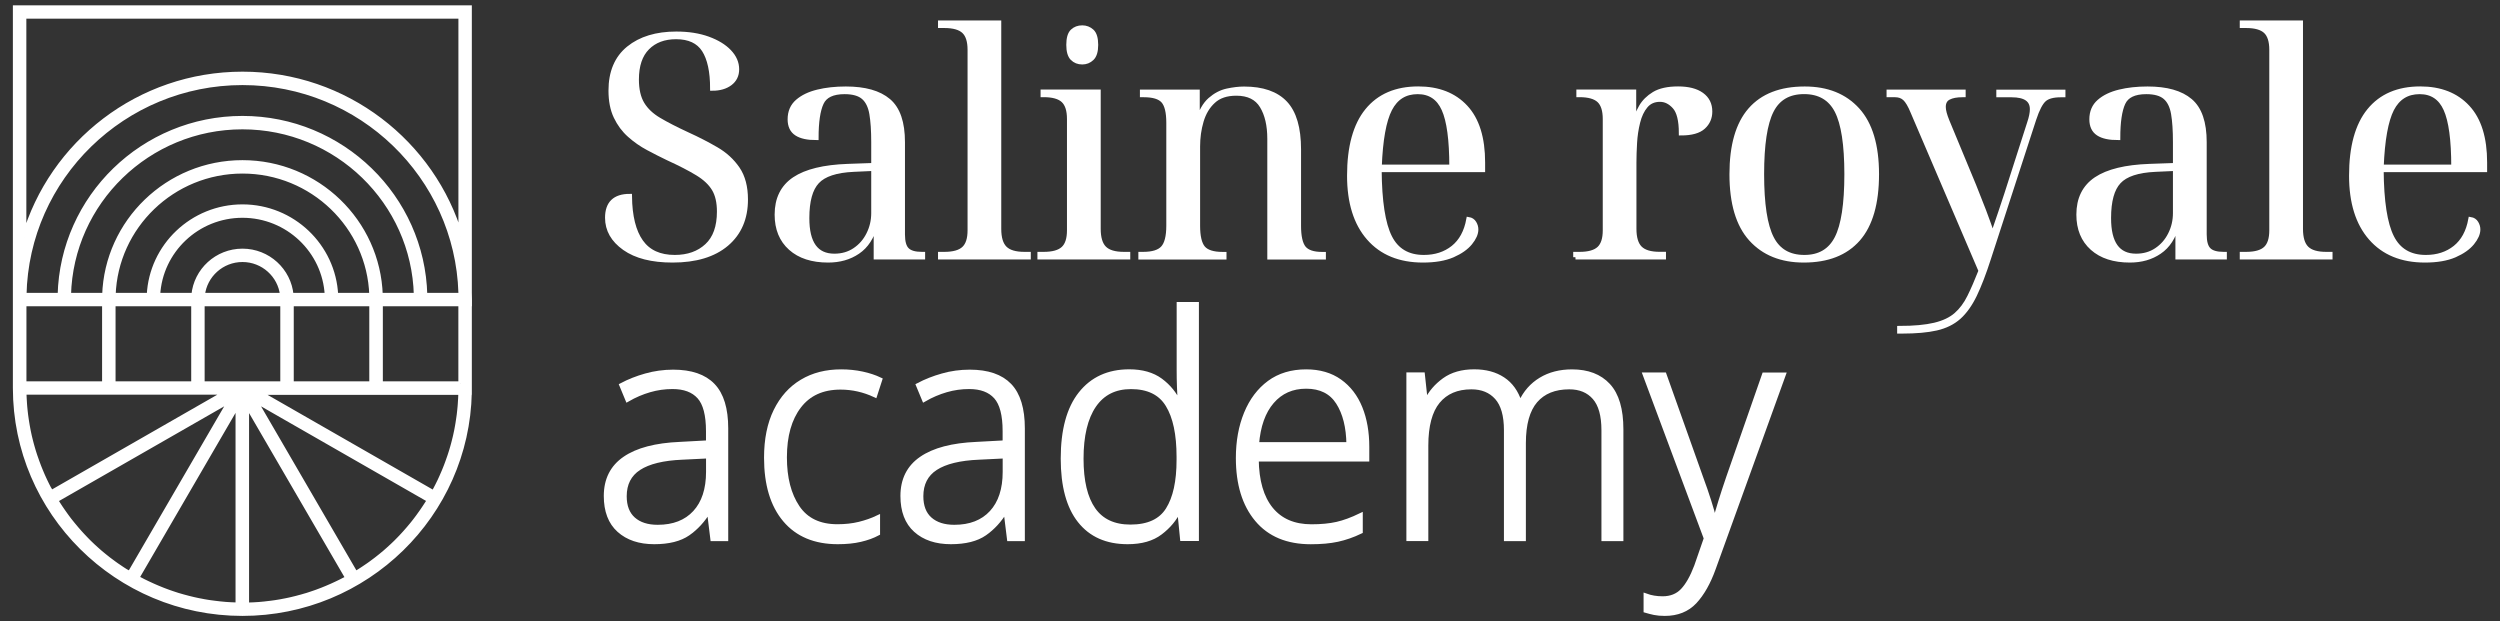 <svg width="165" height="41" viewBox="0 0 165 41" fill="none" xmlns="http://www.w3.org/2000/svg">
<rect x="0" y="0" width="165" height="41" fill="#333333" stroke="none"/>
<path d="M31 19.771C31 19.617 30.997 19.463 30.991 19.309V0.5H1V25.318V25.609C1 33.82 7.728 40.5 15.997 40.5C24.168 40.5 30.834 33.977 30.989 25.903H30.991V25.612V25.32V20.065H31V19.771ZM28.052 19.48C27.894 13.015 22.553 7.801 16.003 7.801C9.453 7.801 4.112 13.015 3.954 19.48H1.6C1.755 11.725 8.159 5.465 16.006 5.465C23.802 5.465 30.169 11.644 30.405 19.329V19.48H28.052ZM25.118 19.48H25.112C24.957 14.624 20.932 10.72 16.003 10.72C11.076 10.72 7.051 14.624 6.893 19.48H6.885H4.537C4.695 13.337 9.777 8.386 16 8.386C22.226 8.386 27.308 13.337 27.463 19.48H25.118ZM30.394 26.118C30.391 26.18 30.391 26.244 30.386 26.306C30.383 26.364 30.38 26.426 30.374 26.485C30.372 26.546 30.366 26.608 30.363 26.669C30.357 26.728 30.352 26.79 30.349 26.849C30.343 26.907 30.338 26.969 30.332 27.028C30.326 27.089 30.318 27.148 30.312 27.21C30.307 27.268 30.298 27.327 30.293 27.383C30.284 27.445 30.276 27.506 30.267 27.565C30.259 27.621 30.25 27.68 30.242 27.736C30.233 27.797 30.222 27.859 30.214 27.92C30.205 27.976 30.197 28.032 30.186 28.088C30.174 28.15 30.163 28.212 30.152 28.273C30.14 28.329 30.132 28.382 30.121 28.438C30.109 28.5 30.095 28.561 30.081 28.623C30.07 28.676 30.059 28.729 30.047 28.782C30.033 28.844 30.019 28.905 30.002 28.967C29.988 29.02 29.977 29.071 29.963 29.124C29.946 29.185 29.929 29.247 29.915 29.308C29.901 29.359 29.887 29.412 29.873 29.462C29.856 29.524 29.836 29.586 29.819 29.647C29.805 29.698 29.788 29.748 29.774 29.798C29.754 29.86 29.735 29.921 29.715 29.983C29.698 30.033 29.684 30.081 29.667 30.128C29.647 30.19 29.625 30.252 29.602 30.313C29.585 30.361 29.568 30.408 29.551 30.459C29.529 30.52 29.506 30.582 29.484 30.641C29.467 30.688 29.447 30.736 29.43 30.783C29.408 30.845 29.382 30.907 29.357 30.965C29.337 31.013 29.32 31.058 29.3 31.105C29.275 31.167 29.25 31.226 29.221 31.287C29.202 31.332 29.182 31.377 29.162 31.424C29.134 31.483 29.109 31.545 29.081 31.603C29.061 31.648 29.038 31.693 29.019 31.738C28.99 31.796 28.962 31.855 28.931 31.917C28.909 31.962 28.886 32.004 28.866 32.048C28.835 32.107 28.807 32.166 28.776 32.222C28.754 32.267 28.731 32.309 28.706 32.353C28.678 32.407 28.647 32.46 28.618 32.516L17.096 25.911H30.402C30.402 25.925 30.402 25.936 30.402 25.95C30.4 26.001 30.397 26.059 30.394 26.118ZM28.184 33.235C28.148 33.291 28.114 33.347 28.077 33.4C28.052 33.439 28.024 33.481 27.998 33.52C27.962 33.576 27.925 33.63 27.886 33.685C27.857 33.725 27.829 33.764 27.804 33.803C27.764 33.856 27.728 33.909 27.688 33.965C27.66 34.005 27.632 34.044 27.604 34.083C27.564 34.136 27.525 34.189 27.485 34.242C27.457 34.282 27.426 34.318 27.398 34.357C27.358 34.41 27.316 34.461 27.277 34.511C27.246 34.547 27.215 34.587 27.187 34.623C27.144 34.673 27.102 34.724 27.06 34.774C27.029 34.81 26.998 34.847 26.967 34.886C26.924 34.936 26.882 34.987 26.837 35.034C26.806 35.071 26.772 35.107 26.741 35.144C26.696 35.191 26.654 35.242 26.609 35.289C26.575 35.325 26.544 35.359 26.51 35.395C26.465 35.443 26.42 35.491 26.375 35.538C26.341 35.572 26.307 35.608 26.273 35.642C26.228 35.689 26.18 35.734 26.135 35.782C26.102 35.815 26.065 35.849 26.031 35.882C25.983 35.927 25.938 35.972 25.89 36.017C25.853 36.05 25.82 36.084 25.783 36.115C25.735 36.159 25.687 36.201 25.639 36.246C25.603 36.28 25.566 36.31 25.529 36.344C25.481 36.386 25.431 36.431 25.383 36.473C25.346 36.506 25.307 36.537 25.267 36.568C25.216 36.61 25.169 36.649 25.118 36.691C25.078 36.722 25.039 36.753 25.002 36.783C24.951 36.823 24.901 36.865 24.85 36.904C24.811 36.935 24.771 36.965 24.732 36.993C24.681 37.033 24.63 37.072 24.577 37.108C24.537 37.139 24.495 37.167 24.456 37.198C24.405 37.234 24.351 37.273 24.298 37.31C24.255 37.338 24.213 37.368 24.171 37.396C24.117 37.433 24.067 37.469 24.013 37.503C23.971 37.531 23.928 37.559 23.886 37.587C23.833 37.62 23.779 37.657 23.726 37.69C23.683 37.718 23.638 37.743 23.596 37.771C23.554 37.797 23.511 37.825 23.469 37.85L16.817 26.409L28.339 33.014C28.32 33.047 28.3 33.078 28.28 33.112C28.235 33.151 28.21 33.193 28.184 33.235ZM22.677 38.283C22.621 38.312 22.567 38.342 22.511 38.37C22.463 38.395 22.415 38.418 22.367 38.44C22.311 38.468 22.254 38.496 22.198 38.521C22.15 38.544 22.102 38.566 22.051 38.589C21.995 38.614 21.939 38.642 21.882 38.667C21.831 38.689 21.784 38.709 21.733 38.731C21.676 38.757 21.62 38.782 21.564 38.804C21.513 38.827 21.462 38.846 21.412 38.866C21.355 38.888 21.299 38.913 21.24 38.936C21.189 38.955 21.135 38.975 21.085 38.994C21.028 39.017 20.969 39.036 20.913 39.059C20.859 39.078 20.808 39.095 20.755 39.115C20.698 39.134 20.639 39.154 20.583 39.173C20.529 39.19 20.476 39.207 20.422 39.227C20.366 39.246 20.307 39.263 20.25 39.283C20.197 39.299 20.14 39.316 20.084 39.33C20.028 39.347 19.968 39.364 19.912 39.381C19.856 39.397 19.799 39.411 19.743 39.425C19.687 39.442 19.627 39.456 19.568 39.473C19.512 39.487 19.453 39.501 19.396 39.515C19.34 39.529 19.281 39.543 19.224 39.557C19.165 39.571 19.106 39.582 19.047 39.596C18.99 39.607 18.931 39.621 18.875 39.632C18.816 39.644 18.756 39.655 18.695 39.666C18.638 39.677 18.582 39.688 18.523 39.7C18.46 39.711 18.401 39.719 18.339 39.73C18.283 39.739 18.227 39.75 18.167 39.758C18.105 39.767 18.043 39.775 17.979 39.784C17.922 39.792 17.866 39.8 17.809 39.806C17.745 39.814 17.68 39.82 17.615 39.828C17.561 39.834 17.505 39.842 17.451 39.848C17.384 39.853 17.313 39.859 17.246 39.867C17.195 39.873 17.142 39.876 17.091 39.882C17.017 39.887 16.947 39.89 16.874 39.895C16.826 39.898 16.775 39.901 16.727 39.904C16.651 39.907 16.572 39.91 16.496 39.912C16.451 39.915 16.406 39.915 16.361 39.918C16.335 39.918 16.31 39.918 16.288 39.918V26.706L22.939 38.146C22.897 38.169 22.855 38.194 22.812 38.216C22.77 38.236 22.722 38.258 22.677 38.283ZM15.493 39.907C15.417 39.904 15.338 39.901 15.262 39.898C15.214 39.895 15.163 39.893 15.115 39.89C15.042 39.884 14.968 39.882 14.898 39.876C14.844 39.873 14.794 39.867 14.743 39.862C14.675 39.856 14.605 39.851 14.537 39.842C14.481 39.837 14.427 39.831 14.374 39.823C14.309 39.814 14.244 39.809 14.179 39.8C14.123 39.795 14.066 39.784 14.01 39.778C13.948 39.77 13.883 39.761 13.821 39.753C13.765 39.744 13.709 39.733 13.649 39.725C13.587 39.714 13.528 39.705 13.466 39.694C13.41 39.683 13.353 39.672 13.294 39.66C13.235 39.649 13.173 39.638 13.114 39.627C13.057 39.616 12.998 39.602 12.942 39.59C12.883 39.579 12.824 39.565 12.764 39.551C12.708 39.537 12.649 39.523 12.592 39.509C12.536 39.495 12.477 39.481 12.421 39.467C12.361 39.453 12.305 39.437 12.246 39.42C12.189 39.406 12.133 39.389 12.077 39.375C12.018 39.358 11.961 39.341 11.905 39.325C11.848 39.308 11.795 39.294 11.738 39.277C11.679 39.26 11.623 39.241 11.566 39.221C11.513 39.204 11.459 39.188 11.406 39.168C11.347 39.148 11.29 39.129 11.234 39.109C11.18 39.09 11.13 39.073 11.076 39.053C11.02 39.033 10.96 39.011 10.904 38.989C10.853 38.969 10.8 38.95 10.749 38.93C10.693 38.908 10.636 38.885 10.577 38.86C10.527 38.84 10.476 38.818 10.425 38.798C10.369 38.776 10.312 38.751 10.256 38.726C10.205 38.703 10.154 38.684 10.107 38.661C10.05 38.636 9.994 38.611 9.937 38.583C9.89 38.561 9.842 38.538 9.791 38.516C9.735 38.488 9.678 38.463 9.622 38.435C9.574 38.412 9.526 38.387 9.478 38.365C9.422 38.337 9.368 38.309 9.312 38.278C9.264 38.253 9.219 38.23 9.171 38.205C9.129 38.183 9.086 38.16 9.044 38.135L15.696 26.695V39.907C15.67 39.907 15.645 39.907 15.622 39.907C15.583 39.912 15.538 39.91 15.493 39.907ZM8.283 37.69C8.229 37.657 8.176 37.62 8.122 37.587C8.08 37.559 8.038 37.531 7.995 37.503C7.942 37.466 7.891 37.433 7.838 37.396C7.795 37.368 7.753 37.34 7.711 37.31C7.657 37.273 7.607 37.234 7.553 37.198C7.514 37.17 7.471 37.139 7.432 37.108C7.381 37.069 7.328 37.03 7.277 36.993C7.237 36.963 7.198 36.935 7.158 36.904C7.108 36.865 7.057 36.825 7.006 36.783C6.967 36.753 6.927 36.722 6.891 36.691C6.84 36.649 6.792 36.61 6.741 36.568C6.702 36.537 6.665 36.504 6.626 36.473C6.575 36.431 6.527 36.389 6.479 36.344C6.442 36.31 6.406 36.28 6.369 36.246C6.321 36.201 6.273 36.159 6.225 36.115C6.189 36.081 6.155 36.047 6.118 36.017C6.07 35.972 6.023 35.927 5.977 35.882C5.944 35.849 5.907 35.815 5.873 35.782C5.825 35.737 5.78 35.689 5.735 35.642C5.701 35.608 5.667 35.572 5.634 35.538C5.588 35.491 5.543 35.443 5.498 35.395C5.464 35.359 5.431 35.325 5.4 35.289C5.355 35.242 5.312 35.194 5.267 35.144C5.233 35.107 5.202 35.071 5.171 35.034C5.129 34.984 5.084 34.936 5.042 34.886C5.011 34.85 4.98 34.813 4.949 34.774C4.906 34.724 4.864 34.673 4.822 34.623C4.791 34.587 4.76 34.547 4.732 34.511C4.689 34.461 4.65 34.407 4.608 34.357C4.579 34.318 4.548 34.282 4.52 34.242C4.481 34.189 4.441 34.136 4.402 34.083C4.374 34.044 4.346 34.005 4.317 33.965C4.278 33.912 4.241 33.859 4.202 33.803C4.174 33.764 4.145 33.725 4.12 33.685C4.083 33.632 4.044 33.576 4.007 33.52C3.979 33.481 3.954 33.439 3.928 33.4C3.892 33.344 3.855 33.288 3.821 33.235C3.796 33.193 3.771 33.154 3.745 33.112C3.725 33.078 3.706 33.047 3.686 33.014L15.208 26.409L8.556 37.85C8.514 37.825 8.472 37.799 8.43 37.771C8.37 37.743 8.325 37.715 8.283 37.69ZM3.218 32.216C3.187 32.157 3.156 32.099 3.128 32.043C3.105 31.998 3.083 31.956 3.063 31.911C3.035 31.852 3.004 31.794 2.976 31.732C2.953 31.687 2.933 31.642 2.914 31.598C2.886 31.539 2.857 31.477 2.832 31.419C2.812 31.374 2.793 31.326 2.773 31.282C2.747 31.223 2.722 31.161 2.697 31.102C2.677 31.055 2.657 31.01 2.64 30.962C2.615 30.901 2.592 30.842 2.567 30.781C2.547 30.733 2.53 30.685 2.514 30.638C2.491 30.576 2.468 30.515 2.446 30.456C2.429 30.408 2.412 30.361 2.395 30.31C2.373 30.249 2.353 30.187 2.33 30.126C2.313 30.078 2.299 30.028 2.282 29.98C2.263 29.919 2.243 29.857 2.223 29.796C2.209 29.745 2.192 29.695 2.178 29.644C2.161 29.583 2.141 29.521 2.125 29.46C2.11 29.409 2.096 29.359 2.082 29.306C2.065 29.244 2.048 29.183 2.034 29.121C2.02 29.068 2.009 29.017 1.995 28.964C1.981 28.903 1.964 28.841 1.95 28.78C1.939 28.726 1.927 28.673 1.916 28.62C1.902 28.558 1.891 28.497 1.877 28.435C1.865 28.382 1.854 28.326 1.846 28.27C1.834 28.209 1.823 28.147 1.812 28.085C1.803 28.03 1.792 27.974 1.784 27.918C1.772 27.856 1.764 27.794 1.755 27.733C1.747 27.677 1.738 27.618 1.73 27.562C1.722 27.501 1.713 27.439 1.705 27.38C1.696 27.322 1.691 27.263 1.685 27.207C1.679 27.145 1.671 27.086 1.665 27.025C1.66 26.966 1.654 26.904 1.648 26.846C1.643 26.787 1.637 26.725 1.634 26.667C1.629 26.605 1.626 26.544 1.623 26.482C1.62 26.423 1.614 26.364 1.612 26.303C1.609 26.241 1.606 26.177 1.603 26.115C1.6 26.057 1.598 25.998 1.598 25.939C1.598 25.925 1.598 25.914 1.598 25.9H14.904L3.382 32.505C3.351 32.451 3.322 32.398 3.294 32.342C3.266 32.303 3.241 32.258 3.218 32.216ZM6.888 20.062V25.318H1.595V20.062H3.948H6.888ZM9.83 20.062H12.77V25.318H7.477V20.062H9.83ZM24.523 20.062V25.318H19.238V20.062H22.178H24.523ZM18.649 20.062V25.318H13.356V20.062H18.649ZM13.373 19.48C13.52 18.167 14.644 17.143 16.003 17.143C17.361 17.143 18.486 18.167 18.633 19.48H13.373ZM19.238 19.48H19.224C19.075 17.846 17.688 16.561 16.003 16.561C14.317 16.561 12.931 17.846 12.781 19.48H12.767H10.422C10.577 16.555 13.021 14.224 16.003 14.224C18.985 14.224 21.428 16.555 21.583 19.48H19.238ZM24.523 19.48H22.17C22.015 16.234 19.309 13.639 16.003 13.639C12.697 13.639 9.988 16.234 9.836 19.48H7.483C7.638 14.946 11.4 11.305 16.006 11.305C20.608 11.305 24.371 14.946 24.523 19.48ZM30.405 1.085V15.612C28.587 9.419 22.821 4.88 16.006 4.88C9.171 4.88 3.39 9.444 1.589 15.663V1.082H30.405V1.085ZM30.405 25.318H25.118V20.062H28.058H30.402V25.318H30.405Z" fill="white" stroke="white" stroke-width="0.3"/>
<path d="M44.387 17.179C43.034 17.179 41.98 16.912 41.221 16.376C40.461 15.839 40.083 15.171 40.083 14.371C40.083 13.421 40.574 12.945 41.561 12.945C41.576 14.277 41.825 15.28 42.309 15.959C42.792 16.638 43.537 16.976 44.535 16.976C45.407 16.976 46.118 16.725 46.658 16.222C47.199 15.719 47.467 14.968 47.467 13.962C47.467 13.35 47.353 12.855 47.127 12.476C46.9 12.096 46.537 11.751 46.038 11.447C45.54 11.143 44.886 10.805 44.081 10.437C43.658 10.235 43.223 10.013 42.781 9.777C42.335 9.54 41.927 9.255 41.553 8.921C41.175 8.587 40.877 8.185 40.65 7.708C40.423 7.232 40.31 6.657 40.31 5.978C40.31 4.758 40.703 3.827 41.489 3.189C42.275 2.551 43.325 2.232 44.636 2.232C45.43 2.232 46.125 2.341 46.726 2.558C47.327 2.776 47.796 3.061 48.132 3.414C48.468 3.767 48.635 4.154 48.635 4.574C48.635 4.968 48.483 5.276 48.185 5.501C47.883 5.727 47.493 5.839 47.017 5.839C47.017 4.713 46.832 3.865 46.465 3.294C46.095 2.724 45.483 2.438 44.621 2.438C43.828 2.438 43.197 2.675 42.724 3.152C42.252 3.628 42.018 4.326 42.018 5.25C42.018 5.914 42.143 6.451 42.388 6.86C42.634 7.269 43.004 7.618 43.495 7.907C43.987 8.2 44.618 8.523 45.381 8.876C46.065 9.187 46.696 9.514 47.278 9.852C47.86 10.19 48.328 10.621 48.684 11.143C49.039 11.665 49.216 12.34 49.216 13.17C49.216 14.405 48.797 15.385 47.954 16.102C47.104 16.822 45.917 17.179 44.387 17.179Z" fill="white" stroke="white" stroke-width="0.3"/>
<path d="M54.658 17.179C53.603 17.179 52.78 16.912 52.179 16.375C51.578 15.839 51.276 15.103 51.276 14.165C51.276 13.121 51.661 12.34 52.436 11.822C53.207 11.308 54.378 11.023 55.95 10.966L57.651 10.906V9.383C57.651 8.621 57.609 7.997 57.526 7.509C57.443 7.022 57.265 6.657 56.993 6.421C56.721 6.184 56.301 6.064 55.742 6.064C54.949 6.064 54.442 6.308 54.216 6.796C53.989 7.284 53.876 8.054 53.876 9.097C53.301 9.097 52.867 9.003 52.576 8.812C52.281 8.621 52.133 8.309 52.133 7.874C52.133 7.386 52.3 6.995 52.636 6.702C52.972 6.41 53.414 6.196 53.97 6.061C54.522 5.925 55.141 5.858 55.825 5.858C57.084 5.858 58.021 6.124 58.644 6.654C59.268 7.183 59.578 8.091 59.578 9.383V15.471C59.578 15.959 59.672 16.3 59.865 16.488C60.058 16.68 60.383 16.773 60.847 16.773H60.908V16.976H57.813V14.836H57.775C57.556 15.651 57.171 16.244 56.615 16.619C56.063 16.995 55.41 17.179 54.658 17.179ZM55.07 16.893C55.576 16.893 56.022 16.766 56.411 16.507C56.8 16.248 57.106 15.902 57.322 15.467C57.541 15.032 57.651 14.566 57.651 14.063V11.132L56.339 11.192C55.179 11.244 54.374 11.511 53.932 11.988C53.486 12.464 53.267 13.264 53.267 14.39C53.263 16.06 53.864 16.893 55.07 16.893Z" fill="white" stroke="white" stroke-width="0.3"/>
<path d="M62.059 16.976V16.773H62.328C62.928 16.773 63.359 16.65 63.62 16.406C63.881 16.162 64.009 15.76 64.009 15.204V3.29C64.009 2.72 63.881 2.315 63.62 2.067C63.359 1.823 62.928 1.699 62.328 1.699H62.059V1.5H65.933V15.103C65.933 15.7 66.061 16.128 66.322 16.387C66.583 16.646 67.013 16.773 67.614 16.773H67.882V16.976H62.059Z" fill="white" stroke="white" stroke-width="0.3"/>
<path d="M68.62 16.976V16.773H68.888C69.489 16.773 69.92 16.649 70.181 16.406C70.442 16.162 70.57 15.76 70.57 15.204V7.855C70.57 7.284 70.442 6.879 70.181 6.631C69.92 6.387 69.489 6.263 68.888 6.263H68.828V6.061H72.497V15.103C72.497 15.7 72.626 16.128 72.886 16.387C73.147 16.646 73.578 16.773 74.179 16.773H74.447V16.976H68.62ZM71.428 4.105C71.167 4.105 70.952 4.019 70.782 3.85C70.612 3.681 70.525 3.384 70.525 2.964C70.525 2.528 70.612 2.232 70.782 2.067C70.952 1.905 71.167 1.823 71.428 1.823C71.674 1.823 71.885 1.905 72.063 2.067C72.24 2.228 72.331 2.528 72.331 2.964C72.331 3.384 72.24 3.681 72.063 3.85C71.885 4.022 71.674 4.105 71.428 4.105Z" fill="white" stroke="white" stroke-width="0.3"/>
<path d="M75.282 16.976V16.773H75.445C76.072 16.773 76.51 16.638 76.756 16.364C77.002 16.094 77.126 15.606 77.126 14.896V8.099C77.126 7.408 77.009 6.928 76.779 6.665C76.544 6.398 76.117 6.267 75.486 6.267H75.384V6.064H79.034V7.979H79.076C79.254 7.356 79.518 6.89 79.866 6.582C80.213 6.278 80.591 6.079 80.992 5.993C81.396 5.907 81.767 5.862 82.11 5.862C83.327 5.862 84.234 6.177 84.827 6.807C85.421 7.438 85.719 8.455 85.719 9.852V14.9C85.719 15.606 85.829 16.094 86.048 16.368C86.267 16.638 86.671 16.777 87.257 16.777H87.359V16.98H83.792V9.157C83.792 8.275 83.626 7.554 83.289 6.999C82.953 6.443 82.39 6.166 81.597 6.166C80.954 6.166 80.448 6.335 80.081 6.676C79.711 7.014 79.45 7.453 79.291 7.99C79.133 8.527 79.057 9.086 79.057 9.671V14.9C79.057 15.606 79.174 16.094 79.405 16.368C79.635 16.638 80.066 16.777 80.697 16.777H80.799V16.98H75.282V16.976Z" fill="white" stroke="white" stroke-width="0.3"/>
<path d="M93.915 17.179C92.385 17.179 91.191 16.691 90.337 15.711C89.483 14.735 89.056 13.361 89.056 11.597C89.056 9.698 89.449 8.264 90.235 7.299C91.021 6.335 92.143 5.854 93.605 5.854C94.932 5.854 95.975 6.263 96.731 7.078C97.49 7.892 97.868 9.109 97.868 10.723V11.211H91.04C91.055 13.286 91.281 14.769 91.727 15.651C92.169 16.533 92.921 16.976 93.972 16.976C94.739 16.976 95.381 16.766 95.91 16.346C96.436 15.925 96.776 15.302 96.927 14.473C97.089 14.499 97.214 14.581 97.297 14.716C97.38 14.852 97.422 14.994 97.422 15.144C97.422 15.415 97.293 15.711 97.033 16.03C96.772 16.349 96.387 16.62 95.873 16.845C95.359 17.066 94.709 17.179 93.915 17.179ZM91.047 11.012H95.805C95.805 9.232 95.635 7.964 95.291 7.206C94.951 6.447 94.376 6.064 93.568 6.064C92.733 6.064 92.124 6.444 91.731 7.206C91.342 7.964 91.115 9.232 91.047 11.012Z" fill="white" stroke="white" stroke-width="0.3"/>
<path d="M103.982 16.976V16.773H104.25C104.851 16.773 105.282 16.65 105.543 16.406C105.803 16.162 105.932 15.76 105.932 15.204V7.855C105.932 7.284 105.803 6.879 105.543 6.631C105.282 6.387 104.851 6.263 104.25 6.263H104.19V6.061H107.84V8.095H107.882C107.976 7.742 108.12 7.397 108.312 7.055C108.505 6.718 108.792 6.432 109.174 6.2C109.556 5.971 110.081 5.854 110.753 5.854C111.422 5.854 111.944 5.986 112.31 6.252C112.681 6.519 112.862 6.886 112.862 7.363C112.862 7.772 112.715 8.11 112.42 8.38C112.125 8.651 111.638 8.79 110.954 8.79C110.954 7.949 110.81 7.367 110.523 7.048C110.236 6.729 109.915 6.571 109.559 6.571C109.163 6.571 108.849 6.71 108.615 6.988C108.38 7.266 108.21 7.626 108.101 8.069C107.991 8.512 107.923 8.966 107.897 9.431C107.87 9.901 107.855 10.332 107.855 10.723V15.099C107.855 15.696 107.984 16.124 108.244 16.383C108.505 16.642 108.936 16.77 109.537 16.77H109.805V16.973H103.982V16.976Z" fill="white" stroke="white" stroke-width="0.3"/>
<path d="M119.048 17.179C117.57 17.179 116.41 16.71 115.564 15.775C114.717 14.836 114.294 13.414 114.294 11.5C114.294 9.6 114.702 8.185 115.515 7.254C116.327 6.323 117.525 5.858 119.112 5.858C120.59 5.858 121.75 6.323 122.596 7.254C123.442 8.185 123.866 9.6 123.866 11.5C123.866 13.414 123.454 14.84 122.638 15.775C121.814 16.713 120.62 17.179 119.048 17.179ZM119.089 16.976C120.087 16.976 120.801 16.556 121.232 15.715C121.663 14.874 121.878 13.466 121.878 11.5C121.878 9.544 121.663 8.151 121.232 7.314C120.801 6.481 120.079 6.061 119.07 6.061C118.058 6.061 117.34 6.477 116.917 7.314C116.493 8.148 116.282 9.544 116.282 11.5C116.282 13.466 116.497 14.874 116.928 15.715C117.355 16.556 118.077 16.976 119.089 16.976Z" fill="white" stroke="white" stroke-width="0.3"/>
<path d="M125.362 21.863V21.661C126.318 21.661 127.093 21.589 127.69 21.447C128.283 21.304 128.755 21.079 129.103 20.775C129.451 20.471 129.746 20.077 129.984 19.593C130.222 19.112 130.471 18.538 130.732 17.873L126.243 7.386C126.065 6.95 125.891 6.658 125.721 6.5C125.551 6.342 125.336 6.267 125.075 6.267H124.663V6.064H129.583V6.267H129.523C129.141 6.267 128.835 6.323 128.612 6.44C128.385 6.556 128.272 6.763 128.272 7.059C128.272 7.292 128.355 7.603 128.517 7.998L130.282 12.254C130.486 12.757 130.705 13.313 130.94 13.925C131.17 14.536 131.363 15.073 131.514 15.535C131.692 15.006 131.862 14.503 132.028 14.03C132.19 13.553 132.33 13.14 132.44 12.787L133.936 8.125C134.061 7.757 134.121 7.453 134.121 7.209C134.121 6.586 133.672 6.271 132.769 6.271H131.907V6.068H136.169V6.271H136.007C135.501 6.271 135.134 6.372 134.911 6.575C134.684 6.778 134.461 7.206 134.246 7.859L131.253 17.062C130.94 18.038 130.63 18.842 130.331 19.465C130.029 20.088 129.681 20.576 129.285 20.933C128.888 21.285 128.393 21.529 127.799 21.665C127.206 21.8 126.458 21.867 125.555 21.867H125.362V21.863Z" fill="white" stroke="white" stroke-width="0.3"/>
<path d="M140.572 17.179C139.517 17.179 138.694 16.912 138.093 16.375C137.492 15.839 137.19 15.103 137.19 14.165C137.19 13.121 137.575 12.34 138.35 11.822C139.121 11.308 140.292 11.023 141.864 10.966L143.564 10.906V9.383C143.564 8.621 143.523 7.997 143.44 7.509C143.357 7.022 143.179 6.657 142.907 6.421C142.635 6.184 142.215 6.064 141.656 6.064C140.863 6.064 140.356 6.308 140.129 6.796C139.903 7.284 139.789 8.054 139.789 9.097C139.215 9.097 138.78 9.003 138.489 8.812C138.195 8.621 138.047 8.309 138.047 7.874C138.047 7.386 138.214 6.995 138.55 6.702C138.886 6.41 139.328 6.196 139.884 6.061C140.436 5.925 141.055 5.858 141.739 5.858C142.998 5.858 143.935 6.124 144.558 6.654C145.182 7.183 145.492 8.091 145.492 9.383V15.471C145.492 15.959 145.586 16.3 145.779 16.488C145.971 16.68 146.296 16.773 146.761 16.773H146.822V16.976H143.727V14.836H143.685C143.466 15.651 143.081 16.244 142.525 16.619C141.977 16.995 141.324 17.179 140.572 17.179ZM140.983 16.893C141.49 16.893 141.936 16.766 142.325 16.507C142.714 16.248 143.02 15.902 143.236 15.467C143.455 15.032 143.564 14.566 143.564 14.063V11.132L142.253 11.192C141.093 11.244 140.288 11.511 139.846 11.988C139.4 12.464 139.181 13.264 139.181 14.39C139.177 16.06 139.778 16.893 140.983 16.893Z" fill="white" stroke="white" stroke-width="0.3"/>
<path d="M147.974 16.976V16.773H148.242C148.843 16.773 149.273 16.65 149.534 16.406C149.795 16.162 149.923 15.76 149.923 15.204V3.29C149.923 2.72 149.795 2.315 149.534 2.067C149.273 1.823 148.843 1.699 148.242 1.699H147.974V1.5H151.847V15.103C151.847 15.7 151.975 16.128 152.236 16.387C152.497 16.646 152.928 16.773 153.528 16.773H153.797V16.976H147.974Z" fill="white" stroke="white" stroke-width="0.3"/>
<path d="M160.047 17.179C158.517 17.179 157.323 16.691 156.469 15.711C155.615 14.735 155.188 13.361 155.188 11.597C155.188 9.698 155.581 8.264 156.367 7.299C157.153 6.335 158.275 5.854 159.737 5.854C161.064 5.854 162.107 6.263 162.862 7.078C163.622 7.892 164 9.109 164 10.723V11.211H157.172C157.187 13.286 157.413 14.769 157.859 15.651C158.301 16.533 159.053 16.976 160.104 16.976C160.871 16.976 161.513 16.766 162.042 16.346C162.568 15.925 162.908 15.302 163.059 14.473C163.221 14.499 163.346 14.581 163.429 14.716C163.512 14.852 163.554 14.994 163.554 15.144C163.554 15.415 163.425 15.711 163.165 16.03C162.904 16.349 162.519 16.62 162.005 16.845C161.491 17.066 160.841 17.179 160.047 17.179ZM157.175 11.012H161.933C161.933 9.232 161.763 7.964 161.419 7.206C161.079 6.447 160.504 6.064 159.696 6.064C158.861 6.064 158.252 6.444 157.859 7.206C157.474 7.964 157.247 9.232 157.175 11.012Z" fill="white" stroke="white" stroke-width="0.3"/>
<path d="M44.429 24.547C45.604 24.547 46.481 24.847 47.051 25.444C47.626 26.041 47.913 26.987 47.913 28.274V35.564H47.032L46.806 33.732H46.764C46.394 34.344 45.944 34.836 45.411 35.207C44.878 35.579 44.134 35.767 43.178 35.767C42.207 35.767 41.436 35.508 40.862 34.993C40.287 34.479 40 33.725 40 32.734C40 31.66 40.412 30.838 41.239 30.271C42.067 29.701 43.28 29.382 44.878 29.314L46.745 29.213V28.458C46.745 27.385 46.549 26.63 46.152 26.188C45.755 25.748 45.169 25.527 44.387 25.527C43.87 25.527 43.363 25.598 42.872 25.741C42.381 25.883 41.893 26.09 41.417 26.364L41.028 25.425C41.519 25.166 42.052 24.956 42.626 24.795C43.201 24.634 43.801 24.547 44.429 24.547ZM46.745 30.106L45.045 30.189C43.76 30.241 42.8 30.478 42.165 30.891C41.53 31.304 41.213 31.927 41.213 32.752C41.213 33.417 41.41 33.924 41.799 34.269C42.188 34.614 42.724 34.787 43.408 34.787C44.459 34.787 45.279 34.468 45.868 33.83C46.454 33.192 46.749 32.295 46.749 31.142V30.106H46.745Z" fill="white" stroke="white" stroke-width="0.3"/>
<path d="M55.293 35.767C53.789 35.767 52.629 35.282 51.809 34.31C50.989 33.338 50.577 31.972 50.577 30.207C50.577 28.999 50.785 27.97 51.2 27.122C51.616 26.274 52.194 25.628 52.931 25.189C53.668 24.746 54.529 24.528 55.516 24.528C56.007 24.528 56.472 24.577 56.91 24.671C57.348 24.765 57.737 24.896 58.078 25.058L57.749 26.075C57.023 25.737 56.268 25.564 55.474 25.564C54.284 25.564 53.373 25.977 52.738 26.807C52.103 27.636 51.786 28.762 51.786 30.189C51.786 31.547 52.069 32.647 52.636 33.488C53.203 34.329 54.08 34.749 55.27 34.749C55.788 34.749 56.271 34.697 56.714 34.588C57.156 34.479 57.564 34.337 57.934 34.16V35.2C57.605 35.376 57.224 35.515 56.785 35.616C56.355 35.718 55.856 35.767 55.293 35.767Z" fill="white" stroke="white" stroke-width="0.3"/>
<path d="M64.007 24.547C65.182 24.547 66.055 24.847 66.629 25.444C67.203 26.041 67.49 26.987 67.49 28.274V35.564H66.61L66.383 33.732H66.342C65.971 34.344 65.522 34.836 64.989 35.207C64.456 35.579 63.712 35.767 62.756 35.767C61.785 35.767 61.014 35.508 60.439 34.993C59.865 34.479 59.578 33.725 59.578 32.734C59.578 31.66 59.99 30.838 60.817 30.271C61.645 29.701 62.858 29.382 64.456 29.314L66.323 29.213V28.458C66.323 27.385 66.126 26.63 65.73 26.188C65.333 25.748 64.747 25.527 63.965 25.527C63.447 25.527 62.941 25.598 62.45 25.741C61.958 25.883 61.471 26.09 60.995 26.364L60.606 25.425C61.097 25.166 61.63 24.956 62.204 24.795C62.778 24.63 63.379 24.547 64.007 24.547ZM66.323 30.106L64.622 30.189C63.338 30.241 62.378 30.478 61.743 30.891C61.108 31.304 60.791 31.927 60.791 32.752C60.791 33.417 60.987 33.924 61.376 34.269C61.766 34.614 62.302 34.787 62.986 34.787C64.037 34.787 64.857 34.468 65.446 33.83C66.032 33.192 66.327 32.295 66.327 31.142V30.106H66.323Z" fill="white" stroke="white" stroke-width="0.3"/>
<path d="M74.421 35.767C73.053 35.767 72.002 35.301 71.266 34.37C70.529 33.44 70.158 32.073 70.158 30.268C70.158 28.395 70.544 26.968 71.318 25.992C72.089 25.017 73.159 24.525 74.527 24.525C75.373 24.525 76.064 24.72 76.597 25.114C77.13 25.508 77.534 26.004 77.806 26.601H77.89C77.863 26.274 77.841 25.914 77.829 25.52C77.814 25.125 77.81 24.78 77.81 24.48V20.081H78.978V35.557H78.033L77.848 33.684H77.803C77.531 34.254 77.123 34.742 76.582 35.151C76.042 35.564 75.324 35.767 74.421 35.767ZM74.606 34.772C75.781 34.772 76.609 34.393 77.085 33.631C77.565 32.869 77.803 31.777 77.803 30.354V30.151C77.803 28.658 77.561 27.513 77.073 26.721C76.59 25.925 75.777 25.531 74.644 25.531C73.578 25.531 72.766 25.94 72.203 26.762C71.643 27.584 71.364 28.755 71.364 30.275C71.364 31.754 71.632 32.877 72.165 33.635C72.698 34.389 73.51 34.772 74.606 34.772Z" fill="white" stroke="white" stroke-width="0.3"/>
<path d="M86.207 24.528C87.079 24.528 87.82 24.742 88.421 25.17C89.022 25.598 89.471 26.184 89.774 26.931C90.076 27.678 90.223 28.533 90.223 29.498V30.313H82.927C82.942 31.739 83.259 32.835 83.879 33.601C84.502 34.367 85.394 34.753 86.554 34.753C87.197 34.753 87.756 34.701 88.236 34.592C88.716 34.483 89.233 34.291 89.793 34.021V35.08C89.286 35.324 88.78 35.5 88.277 35.609C87.771 35.718 87.185 35.77 86.513 35.77C84.967 35.77 83.784 35.275 82.957 34.284C82.129 33.293 81.717 31.942 81.717 30.23C81.717 29.13 81.895 28.151 82.25 27.287C82.605 26.424 83.115 25.748 83.777 25.26C84.442 24.772 85.251 24.528 86.207 24.528ZM86.207 25.504C85.277 25.504 84.525 25.838 83.951 26.503C83.376 27.167 83.04 28.113 82.945 29.333H89.014C88.999 28.192 88.769 27.268 88.319 26.563C87.869 25.857 87.163 25.504 86.207 25.504Z" fill="white" stroke="white" stroke-width="0.3"/>
<path d="M103.755 24.529C104.779 24.529 105.577 24.832 106.143 25.444C106.71 26.056 106.994 27.021 106.994 28.335V35.564H105.845V28.395C105.845 27.419 105.645 26.698 105.24 26.236C104.836 25.775 104.281 25.546 103.57 25.546C102.599 25.546 101.855 25.85 101.337 26.45C100.819 27.055 100.558 27.989 100.558 29.25V35.564H99.41V28.395C99.41 27.419 99.206 26.698 98.794 26.236C98.382 25.775 97.823 25.546 97.112 25.546C96.156 25.546 95.419 25.861 94.898 26.492C94.38 27.122 94.119 28.098 94.119 29.412V35.56H92.971V24.727H93.893L94.078 26.439H94.161C94.422 25.91 94.811 25.459 95.329 25.084C95.846 24.712 96.504 24.525 97.297 24.525C98.049 24.525 98.68 24.694 99.194 25.035C99.708 25.373 100.071 25.884 100.29 26.563H100.373C100.672 25.91 101.114 25.411 101.696 25.058C102.278 24.705 102.962 24.529 103.755 24.529Z" fill="white" stroke="white" stroke-width="0.3"/>
<path d="M108.573 24.731H109.843L112.242 31.473C112.461 32.069 112.647 32.602 112.794 33.072C112.945 33.541 113.062 33.957 113.142 34.325H113.202C113.285 34.014 113.399 33.612 113.55 33.124C113.701 32.636 113.878 32.092 114.083 31.495L116.44 24.735H117.71L113.096 37.505C112.756 38.454 112.337 39.19 111.846 39.715C111.354 40.237 110.697 40.5 109.877 40.5C109.616 40.5 109.389 40.481 109.189 40.44C108.993 40.398 108.804 40.35 108.626 40.297V39.321C108.955 39.441 109.321 39.505 109.733 39.505C110.281 39.505 110.719 39.329 111.056 38.976C111.392 38.623 111.694 38.086 111.966 37.366L112.601 35.534L108.573 24.731Z" fill="white" stroke="white" stroke-width="0.3"/>
</svg>
